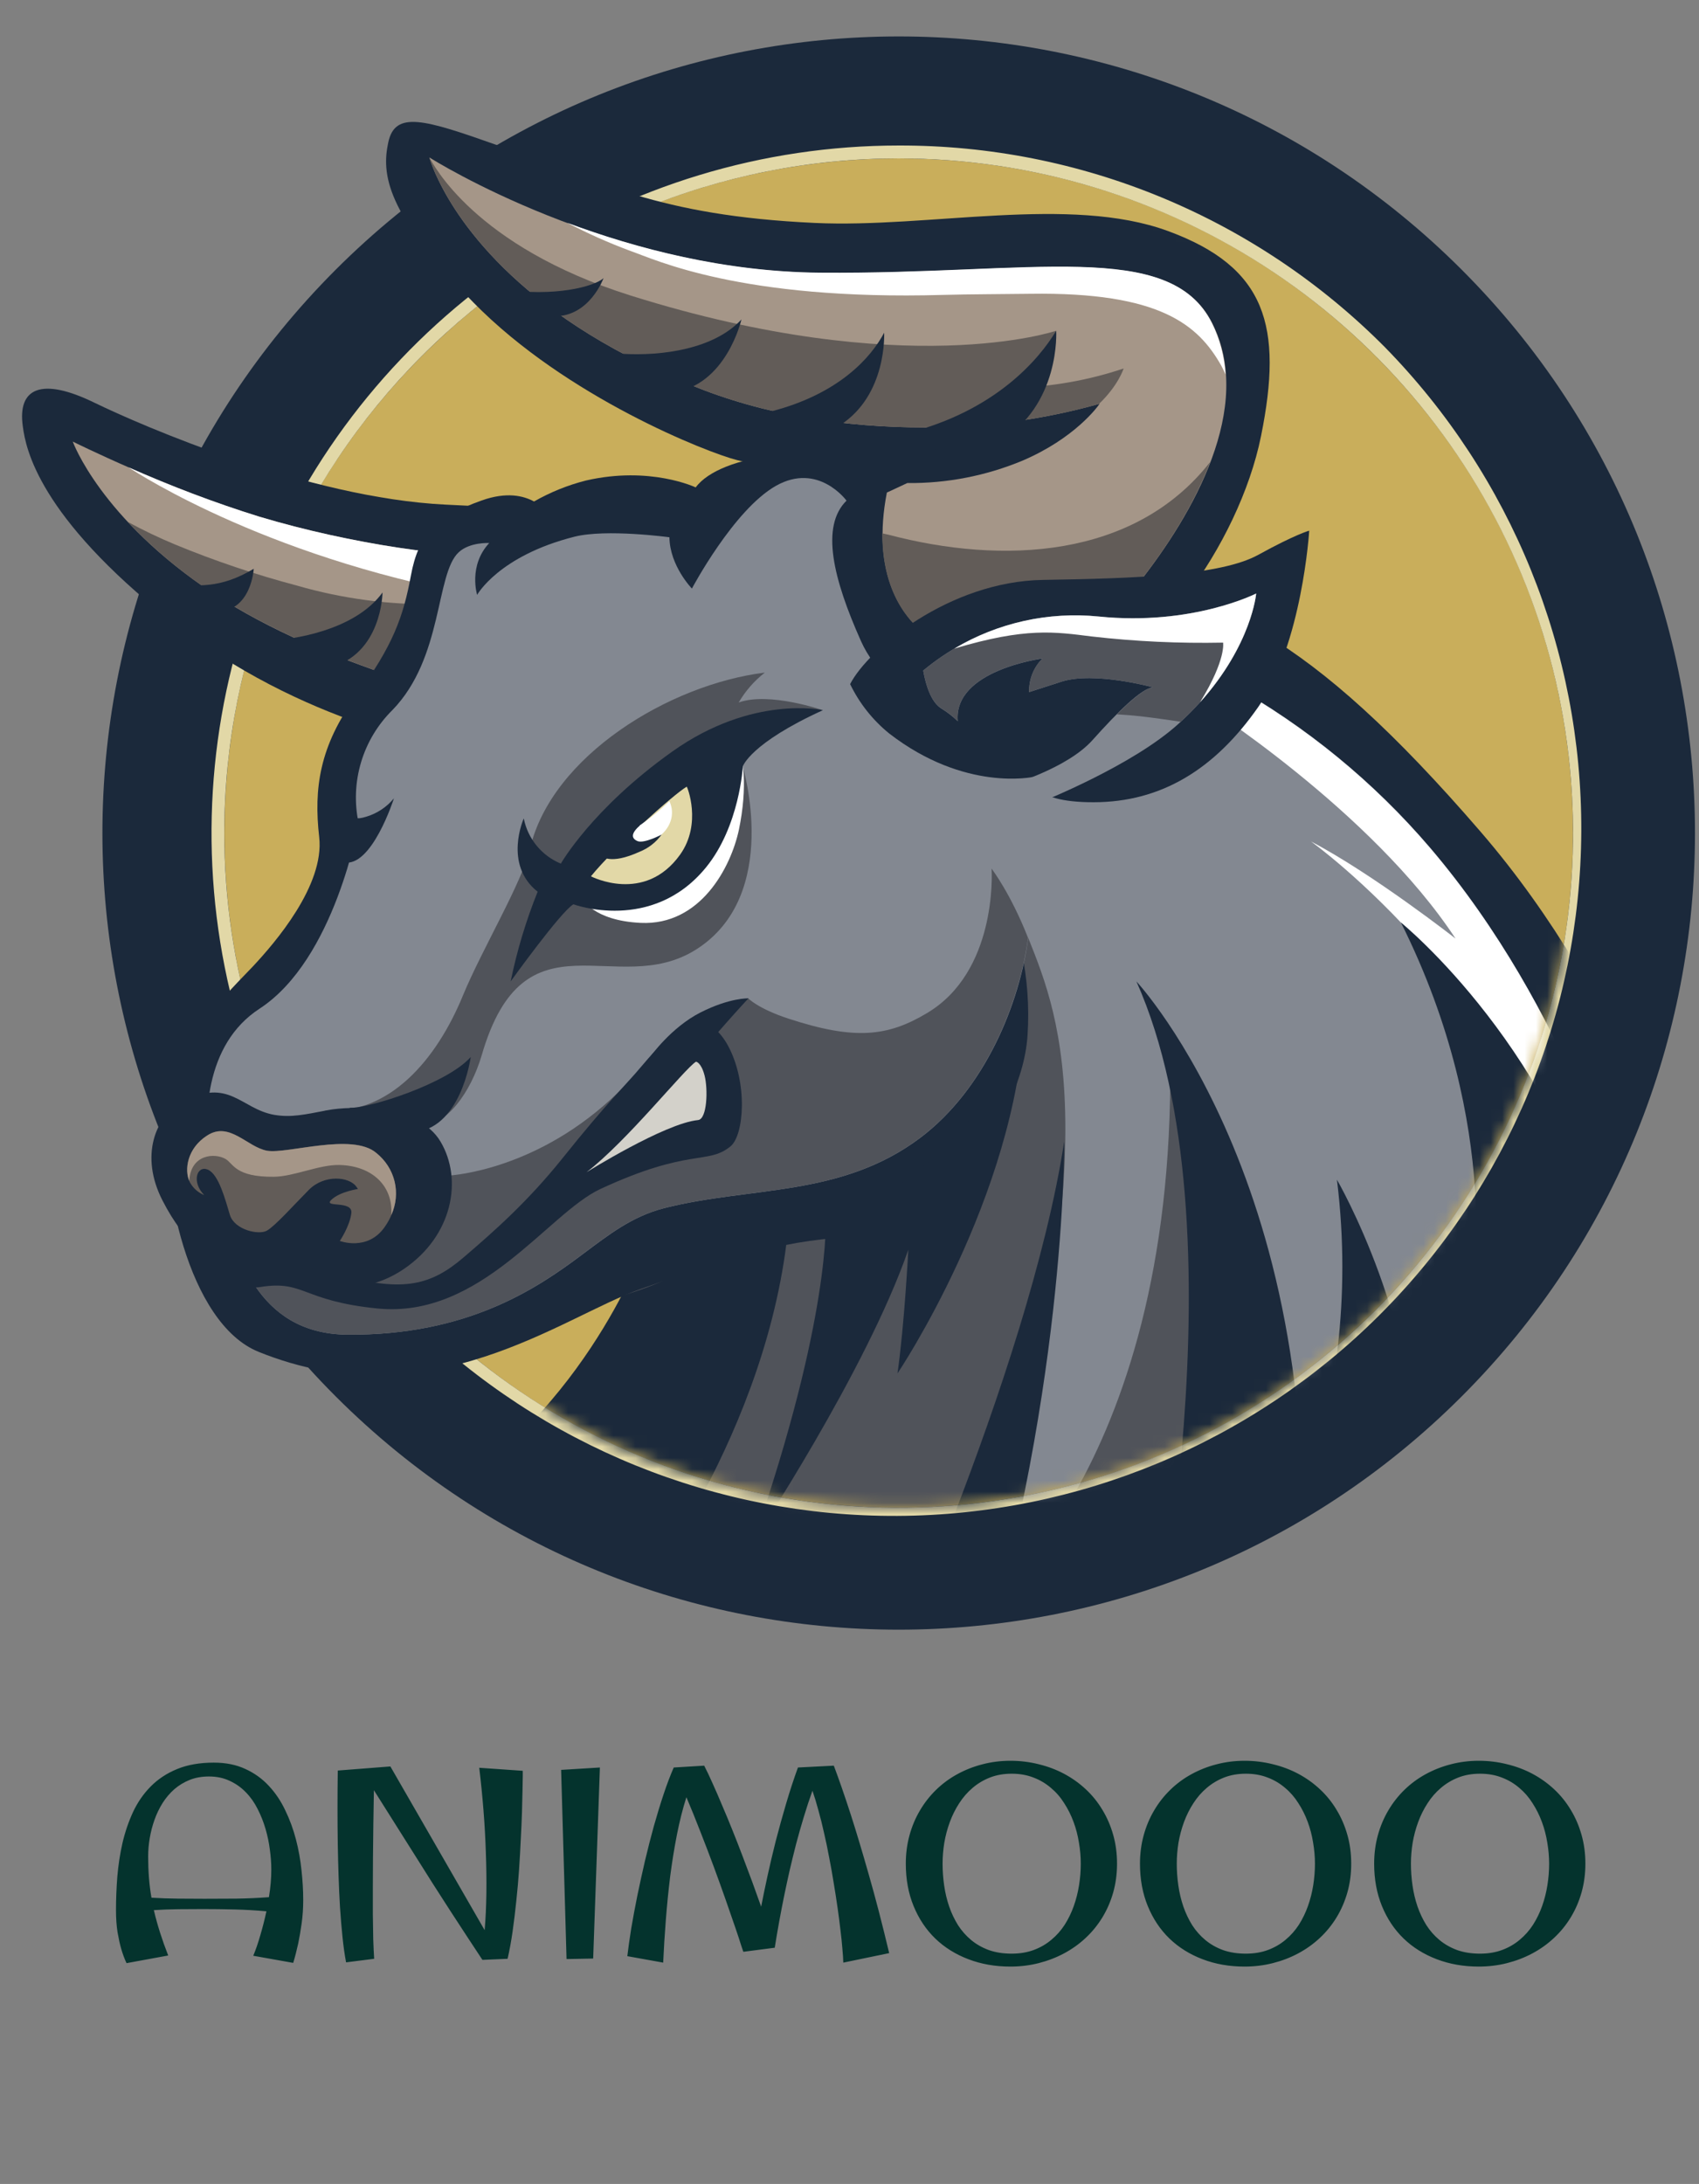 <svg width="151" height="194" viewBox="0 0 151 194" fill="none" xmlns="http://www.w3.org/2000/svg">
<rect x="0" y="0" width="151" height="194" fill="#808080" stroke="none"/>
<path d="M19.004 156.574C20.066 156.574 21 156.762 21.805 157.137C22.609 157.504 23.305 158.004 23.891 158.637C24.477 159.262 24.965 159.988 25.355 160.816C25.754 161.637 26.07 162.5 26.305 163.406C26.539 164.305 26.703 165.219 26.797 166.148C26.898 167.07 26.949 167.945 26.949 168.773C26.949 169.5 26.902 170.195 26.809 170.859C26.715 171.523 26.613 172.117 26.504 172.641C26.371 173.25 26.223 173.824 26.059 174.363L22.508 173.73C22.734 173.191 22.945 172.578 23.141 171.891C23.344 171.203 23.523 170.5 23.68 169.781C22.734 169.695 21.789 169.641 20.844 169.617C19.906 169.594 18.973 169.582 18.043 169.582C17.316 169.582 16.59 169.586 15.863 169.594C15.137 169.602 14.406 169.629 13.672 169.676C13.828 170.34 14.012 171.004 14.223 171.668C14.434 172.332 14.676 173.012 14.949 173.707L11.246 174.387C11.074 174.027 10.918 173.609 10.777 173.133C10.66 172.727 10.551 172.234 10.449 171.656C10.355 171.07 10.309 170.41 10.309 169.676C10.309 168.715 10.348 167.727 10.426 166.711C10.512 165.688 10.664 164.691 10.883 163.723C11.109 162.754 11.422 161.836 11.82 160.969C12.227 160.102 12.75 159.344 13.391 158.695C14.039 158.039 14.82 157.523 15.734 157.148C16.656 156.766 17.746 156.574 19.004 156.574ZM13.168 164.906C13.168 165.555 13.191 166.184 13.238 166.793C13.285 167.395 13.359 167.988 13.461 168.574C14.242 168.621 15.02 168.648 15.793 168.656C16.574 168.664 17.363 168.668 18.16 168.668C19.105 168.668 20.055 168.664 21.008 168.656C21.969 168.641 22.934 168.598 23.902 168.527C24.043 167.66 24.113 166.844 24.113 166.078C24.113 165.523 24.07 164.934 23.984 164.309C23.906 163.684 23.777 163.066 23.598 162.457C23.418 161.84 23.184 161.25 22.895 160.688C22.613 160.125 22.266 159.633 21.852 159.211C21.438 158.781 20.957 158.441 20.41 158.191C19.871 157.934 19.258 157.805 18.57 157.805C17.938 157.805 17.367 157.906 16.859 158.109C16.352 158.312 15.895 158.59 15.488 158.941C15.09 159.293 14.742 159.703 14.445 160.172C14.156 160.633 13.918 161.129 13.73 161.66C13.543 162.184 13.402 162.723 13.309 163.277C13.215 163.832 13.168 164.375 13.168 164.906ZM46.461 157.301C46.461 157.301 46.461 157.457 46.461 157.77C46.461 158.082 46.453 158.512 46.438 159.059C46.43 159.605 46.414 160.25 46.391 160.992C46.367 161.727 46.332 162.523 46.285 163.383C46.246 164.242 46.195 165.137 46.133 166.066C46.07 166.996 45.988 167.926 45.887 168.855C45.793 169.777 45.684 170.68 45.559 171.562C45.434 172.438 45.285 173.25 45.113 174L42.875 174.094C42.484 173.508 42.047 172.844 41.562 172.102C41.078 171.359 40.57 170.582 40.039 169.77C39.516 168.949 38.98 168.117 38.434 167.273C37.895 166.422 37.375 165.598 36.875 164.801C35.695 162.934 34.48 161.008 33.23 159.023C33.191 161.148 33.164 163.172 33.148 165.094C33.141 165.914 33.137 166.75 33.137 167.602C33.137 168.453 33.137 169.273 33.137 170.062C33.145 170.852 33.156 171.586 33.172 172.266C33.195 172.945 33.223 173.523 33.254 174L30.758 174.316C30.633 173.66 30.527 172.914 30.441 172.078C30.355 171.242 30.281 170.363 30.219 169.441C30.164 168.52 30.121 167.582 30.09 166.629C30.059 165.668 30.035 164.734 30.02 163.828C29.988 161.711 29.988 159.527 30.02 157.277L34.695 156.914L43.074 171.457C43.16 170.441 43.211 169.352 43.227 168.188C43.242 167.016 43.227 165.809 43.18 164.566C43.141 163.324 43.07 162.066 42.969 160.793C42.867 159.52 42.742 158.266 42.594 157.031L46.461 157.301ZM53.316 157.008L52.719 173.977L50.352 174.023L49.871 157.219L53.316 157.008ZM55.754 173.766C55.84 173.031 55.957 172.203 56.105 171.281C56.262 170.359 56.441 169.395 56.645 168.387C56.855 167.371 57.082 166.34 57.324 165.293C57.574 164.238 57.836 163.215 58.109 162.223C58.391 161.223 58.68 160.277 58.977 159.387C59.273 158.496 59.574 157.703 59.879 157.008L62.586 156.844C62.82 157.297 63.07 157.824 63.336 158.426C63.609 159.027 63.891 159.676 64.18 160.371C64.477 161.059 64.777 161.781 65.082 162.539C65.387 163.297 65.688 164.066 65.984 164.848C66.281 165.621 66.57 166.391 66.852 167.156C67.133 167.922 67.398 168.66 67.648 169.371C67.805 168.559 67.992 167.652 68.211 166.652C68.43 165.645 68.676 164.602 68.949 163.523C69.231 162.438 69.535 161.34 69.863 160.23C70.191 159.113 70.543 158.039 70.918 157.008L74.106 156.844C74.574 158.086 75.078 159.539 75.617 161.203C76.078 162.633 76.602 164.375 77.188 166.43C77.781 168.484 78.394 170.84 79.027 173.496L74.949 174.34C74.941 174.012 74.914 173.598 74.867 173.098C74.828 172.59 74.769 172.027 74.691 171.41C74.621 170.793 74.535 170.133 74.434 169.43C74.332 168.719 74.219 167.992 74.094 167.25C73.977 166.508 73.844 165.762 73.695 165.012C73.555 164.254 73.402 163.523 73.238 162.82C73.082 162.109 72.914 161.438 72.734 160.805C72.562 160.164 72.387 159.586 72.207 159.07C71.934 159.828 71.676 160.609 71.434 161.414C71.191 162.211 70.965 163.008 70.754 163.805C70.551 164.602 70.359 165.383 70.18 166.148C70.008 166.914 69.852 167.637 69.711 168.316C69.383 169.918 69.098 171.484 68.856 173.016L66.066 173.379C66.066 173.387 66 173.191 65.867 172.793C65.742 172.387 65.562 171.844 65.328 171.164C65.094 170.477 64.816 169.676 64.496 168.762C64.176 167.848 63.828 166.883 63.453 165.867C63.078 164.852 62.68 163.809 62.258 162.738C61.844 161.668 61.426 160.637 61.004 159.645C60.676 160.676 60.395 161.789 60.16 162.984C59.926 164.18 59.727 165.414 59.562 166.688C59.406 167.961 59.277 169.25 59.176 170.555C59.074 171.852 58.996 173.113 58.941 174.34L55.754 173.766ZM99.277 165.551C99.277 166.449 99.164 167.301 98.938 168.105C98.711 168.902 98.391 169.641 97.977 170.32C97.562 171 97.066 171.609 96.488 172.148C95.91 172.688 95.269 173.145 94.566 173.52C93.863 173.895 93.109 174.184 92.305 174.387C91.5 174.59 90.664 174.691 89.797 174.691C88.445 174.691 87.199 174.473 86.059 174.035C84.926 173.605 83.945 172.992 83.117 172.195C82.297 171.398 81.656 170.438 81.195 169.312C80.734 168.188 80.504 166.934 80.504 165.551C80.504 164.668 80.613 163.828 80.832 163.031C81.051 162.234 81.359 161.5 81.758 160.828C82.156 160.148 82.637 159.535 83.199 158.988C83.762 158.441 84.387 157.98 85.074 157.605C85.769 157.223 86.512 156.93 87.301 156.727C88.098 156.516 88.93 156.41 89.797 156.41C90.664 156.41 91.5 156.512 92.305 156.715C93.117 156.91 93.875 157.195 94.578 157.57C95.281 157.945 95.922 158.402 96.5 158.941C97.078 159.48 97.57 160.09 97.977 160.77C98.391 161.449 98.711 162.191 98.938 162.996C99.164 163.793 99.277 164.645 99.277 165.551ZM96.055 165.551C96.055 164.934 96 164.309 95.891 163.676C95.789 163.035 95.629 162.422 95.41 161.836C95.191 161.242 94.914 160.688 94.578 160.172C94.25 159.648 93.856 159.195 93.394 158.812C92.941 158.422 92.426 158.117 91.848 157.898C91.269 157.672 90.625 157.559 89.914 157.559C89.203 157.559 88.559 157.672 87.981 157.898C87.402 158.125 86.887 158.434 86.434 158.824C85.981 159.207 85.586 159.66 85.25 160.184C84.914 160.699 84.637 161.254 84.418 161.848C84.199 162.441 84.035 163.055 83.926 163.688C83.824 164.32 83.773 164.941 83.773 165.551C83.773 166.199 83.82 166.848 83.914 167.496C84.008 168.145 84.156 168.766 84.359 169.359C84.562 169.945 84.824 170.496 85.144 171.012C85.473 171.52 85.863 171.961 86.316 172.336C86.769 172.711 87.293 173.008 87.887 173.227C88.488 173.438 89.164 173.543 89.914 173.543C90.641 173.543 91.297 173.434 91.883 173.215C92.469 172.996 92.988 172.695 93.441 172.312C93.902 171.93 94.297 171.484 94.625 170.977C94.953 170.461 95.223 169.906 95.434 169.312C95.644 168.719 95.801 168.102 95.902 167.461C96.004 166.82 96.055 166.184 96.055 165.551ZM120.09 165.551C120.09 166.449 119.977 167.301 119.75 168.105C119.523 168.902 119.203 169.641 118.789 170.32C118.375 171 117.879 171.609 117.301 172.148C116.723 172.688 116.082 173.145 115.379 173.52C114.676 173.895 113.922 174.184 113.117 174.387C112.312 174.59 111.477 174.691 110.609 174.691C109.258 174.691 108.012 174.473 106.871 174.035C105.738 173.605 104.758 172.992 103.93 172.195C103.109 171.398 102.469 170.438 102.008 169.312C101.547 168.188 101.316 166.934 101.316 165.551C101.316 164.668 101.426 163.828 101.645 163.031C101.863 162.234 102.172 161.5 102.57 160.828C102.969 160.148 103.449 159.535 104.012 158.988C104.574 158.441 105.199 157.98 105.887 157.605C106.582 157.223 107.324 156.93 108.113 156.727C108.91 156.516 109.742 156.41 110.609 156.41C111.477 156.41 112.312 156.512 113.117 156.715C113.93 156.91 114.688 157.195 115.391 157.57C116.094 157.945 116.734 158.402 117.312 158.941C117.891 159.48 118.383 160.09 118.789 160.77C119.203 161.449 119.523 162.191 119.75 162.996C119.977 163.793 120.09 164.645 120.09 165.551ZM116.867 165.551C116.867 164.934 116.812 164.309 116.703 163.676C116.602 163.035 116.441 162.422 116.223 161.836C116.004 161.242 115.727 160.688 115.391 160.172C115.062 159.648 114.668 159.195 114.207 158.812C113.754 158.422 113.238 158.117 112.66 157.898C112.082 157.672 111.438 157.559 110.727 157.559C110.016 157.559 109.371 157.672 108.793 157.898C108.215 158.125 107.699 158.434 107.246 158.824C106.793 159.207 106.398 159.66 106.062 160.184C105.727 160.699 105.449 161.254 105.23 161.848C105.012 162.441 104.848 163.055 104.738 163.688C104.637 164.32 104.586 164.941 104.586 165.551C104.586 166.199 104.633 166.848 104.727 167.496C104.82 168.145 104.969 168.766 105.172 169.359C105.375 169.945 105.637 170.496 105.957 171.012C106.285 171.52 106.676 171.961 107.129 172.336C107.582 172.711 108.105 173.008 108.699 173.227C109.301 173.438 109.977 173.543 110.727 173.543C111.453 173.543 112.109 173.434 112.695 173.215C113.281 172.996 113.801 172.695 114.254 172.312C114.715 171.93 115.109 171.484 115.438 170.977C115.766 170.461 116.035 169.906 116.246 169.312C116.457 168.719 116.613 168.102 116.715 167.461C116.816 166.82 116.867 166.184 116.867 165.551ZM140.902 165.551C140.902 166.449 140.789 167.301 140.562 168.105C140.336 168.902 140.016 169.641 139.602 170.32C139.188 171 138.691 171.609 138.113 172.148C137.535 172.688 136.895 173.145 136.191 173.52C135.488 173.895 134.734 174.184 133.93 174.387C133.125 174.59 132.289 174.691 131.422 174.691C130.07 174.691 128.824 174.473 127.684 174.035C126.551 173.605 125.57 172.992 124.742 172.195C123.922 171.398 123.281 170.438 122.82 169.312C122.359 168.188 122.129 166.934 122.129 165.551C122.129 164.668 122.238 163.828 122.457 163.031C122.676 162.234 122.984 161.5 123.383 160.828C123.781 160.148 124.262 159.535 124.824 158.988C125.387 158.441 126.012 157.98 126.699 157.605C127.395 157.223 128.137 156.93 128.926 156.727C129.723 156.516 130.555 156.41 131.422 156.41C132.289 156.41 133.125 156.512 133.93 156.715C134.742 156.91 135.5 157.195 136.203 157.57C136.906 157.945 137.547 158.402 138.125 158.941C138.703 159.48 139.195 160.09 139.602 160.77C140.016 161.449 140.336 162.191 140.562 162.996C140.789 163.793 140.902 164.645 140.902 165.551ZM137.68 165.551C137.68 164.934 137.625 164.309 137.516 163.676C137.414 163.035 137.254 162.422 137.035 161.836C136.816 161.242 136.539 160.688 136.203 160.172C135.875 159.648 135.48 159.195 135.02 158.812C134.566 158.422 134.051 158.117 133.473 157.898C132.895 157.672 132.25 157.559 131.539 157.559C130.828 157.559 130.184 157.672 129.605 157.898C129.027 158.125 128.512 158.434 128.059 158.824C127.605 159.207 127.211 159.66 126.875 160.184C126.539 160.699 126.262 161.254 126.043 161.848C125.824 162.441 125.66 163.055 125.551 163.688C125.449 164.32 125.398 164.941 125.398 165.551C125.398 166.199 125.445 166.848 125.539 167.496C125.633 168.145 125.781 168.766 125.984 169.359C126.188 169.945 126.449 170.496 126.77 171.012C127.098 171.52 127.488 171.961 127.941 172.336C128.395 172.711 128.918 173.008 129.512 173.227C130.113 173.438 130.789 173.543 131.539 173.543C132.266 173.543 132.922 173.434 133.508 173.215C134.094 172.996 134.613 172.695 135.066 172.312C135.527 171.93 135.922 171.484 136.25 170.977C136.578 170.461 136.848 169.906 137.059 169.312C137.27 168.719 137.426 168.102 137.527 167.461C137.629 166.82 137.68 166.184 137.68 165.551Z" fill="#04332D"/>
<g clip-path="url(#clip0_6_206)">
<path d="M129.915 124.038C157.552 96.403 157.552 51.598 129.915 23.963C102.277 -3.672 57.468 -3.672 29.831 23.963C2.193 51.598 2.193 96.403 29.831 124.038C57.468 151.673 102.277 151.673 129.915 124.038Z" fill="#1B293B"/>
<path d="M122.251 116.375C145.656 92.972 145.656 55.029 122.251 31.626C98.846 8.223 60.899 8.223 37.494 31.626C14.09 55.029 14.09 92.972 37.494 116.375C60.899 139.777 98.846 139.777 122.251 116.375Z" fill="#C9AE5B"/>
<path d="M79.871 14.072C91.725 14.072 103.313 17.587 113.169 24.172C123.026 30.757 130.708 40.117 135.244 51.068C139.781 62.018 140.967 74.068 138.655 85.694C136.342 97.319 130.634 107.998 122.252 116.379C113.87 124.76 103.19 130.468 91.564 132.78C79.937 135.093 67.886 133.906 56.934 129.37C45.983 124.834 36.622 117.153 30.036 107.297C23.45 97.442 19.935 85.855 19.935 74.002C19.935 66.132 21.485 58.338 24.497 51.067C27.508 43.796 31.923 37.189 37.489 31.624C43.054 26.059 49.662 21.644 56.934 18.633C64.206 15.621 72 14.071 79.871 14.072ZM79.871 12.926C67.792 12.927 55.985 16.509 45.942 23.22C35.899 29.93 28.072 39.467 23.449 50.625C18.826 61.783 17.616 74.061 19.972 85.907C22.327 97.753 28.142 108.634 36.682 117.176C48.172 128.45 63.649 134.733 79.747 134.658C95.845 134.583 111.263 128.155 122.647 116.774C134.031 105.392 140.461 89.977 140.538 73.88C140.615 57.783 134.334 42.307 123.06 30.817C117.402 25.127 110.671 20.617 103.258 17.546C95.844 14.475 87.895 12.905 79.871 12.926Z" fill="#E2D8A7"/>
<mask id="mask0_6_206" style="mask-type:luminance" maskUnits="userSpaceOnUse" x="0" y="8" width="140" height="126">
<path d="M139.803 74.002C139.794 85.162 136.671 96.098 130.784 105.579C124.897 115.06 116.481 122.71 106.482 127.668C96.483 132.626 85.298 134.695 74.187 133.642C63.076 132.589 52.48 128.456 43.59 121.708C43.59 121.708 27.806 132.103 19.183 124.973C-0.764 108.481 0.382 52.965 0.382 40.218C0.382 22.744 17.289 11.108 34.371 9.043C49.647 7.198 64.247 14.072 79.871 14.072C87.742 14.072 95.535 15.622 102.807 18.634C110.078 21.646 116.685 26.06 122.25 31.625C127.816 37.19 132.23 43.797 135.242 51.068C138.253 58.339 139.803 66.132 139.803 74.002Z" fill="white"/>
</mask>
<g mask="url(#mask0_6_206)">
<path d="M57.155 110.963C57.155 110.963 51.373 126.734 37.174 133.928C37.174 133.928 46.577 150.012 82.693 153.785C118.809 157.558 139.497 125.455 149.969 107.518C149.969 107.518 144.748 89.116 131.58 73.872C116.235 56.108 107.792 52.488 95.216 50.662L57.155 110.963Z" fill="#1B293B"/>
<path d="M144.118 107.484C144.118 107.484 143.221 109.084 141.54 111.658C136.037 120.078 122.151 138.95 103.675 146.522C99.873 148.13 95.834 149.104 91.717 149.405C58.19 151.582 49.597 136.899 49.597 136.899C49.597 136.899 60.371 123.373 62.154 112.685C62.769 109.115 52.492 104.402 51.576 101.668C51.576 101.668 59.867 95.089 69.563 86.775C77.323 80.116 85.985 72.352 92.015 65.964C95.712 62.038 98.42 58.628 99.348 56.31C99.348 56.31 103.549 57.509 109.361 60.763C116.089 64.521 122.096 69.444 127.104 75.3C139.551 89.91 144.118 107.484 144.118 107.484Z" fill="#838891"/>
<path d="M144.118 107.484C144.118 107.484 143.221 109.084 141.54 111.658C135.525 88.261 116.51 74.743 116.51 74.743C122.075 77.664 129.361 83.373 129.361 83.373C121.888 71.99 106.68 62.37 106.68 62.37L109.354 60.778C116.081 64.537 122.089 69.459 127.097 75.316C139.551 89.91 144.118 107.484 144.118 107.484Z" fill="white"/>
<path d="M103.671 146.537C99.87 148.145 95.83 149.119 91.714 149.421C58.187 151.597 52.084 135.62 52.084 135.62C52.084 135.62 59.153 128.196 60.936 112.654C56.926 115.66 41.608 118.665 30.838 118.558C22.57 118.466 21.058 110.779 19.763 107.717C19.272 106.464 18.919 105.16 18.713 103.83L28.963 98.655C34.635 99.003 39.58 94.394 41.161 88.421C42.742 82.449 44.117 77.553 48.2 70.508C48.2 70.508 49.517 72.417 49.2 73.418C48.86 74.502 49.8 75.946 51.725 73.479C53.986 70.573 61.177 60.877 66.844 59.254C66.672 59.357 65.668 62.401 65.668 62.401C68.379 61.431 73.107 63.077 73.107 63.077C68.483 63.867 65.752 67.69 66.642 67.697C66.642 67.697 68.853 74.243 66.214 79.199C62.93 85.362 49.479 86.863 44.66 91.304C39.573 95.997 36.067 99.369 36.086 101.485C36.105 103.6 39.79 104.433 39.79 104.433C39.79 104.433 47.65 104.131 54.948 97.04C62.246 89.949 66.508 88.685 66.508 88.685C66.508 88.685 67.551 89.189 70.087 90.487C73.596 92.263 78.637 91.117 82.139 89.032C88.28 85.374 88.166 77.679 88.127 77.156C88.234 77.297 89.816 79.371 91.385 83.312C94.288 90.59 98.851 101.596 86.68 143.505C86.68 143.505 104.381 131.125 104.003 94.279C104.003 94.279 112.432 128.83 103.671 146.537Z" fill="#50535A"/>
<path d="M43.361 67.136C39.473 66.422 26.844 64.364 15.142 55.107C3.441 45.851 2.291 39.867 2.032 37.904C1.528 34.444 3.697 33.486 8.379 35.766C12.618 37.828 27.348 44.216 39.561 44.824C51.927 45.434 53.691 45.179 53.642 52.079C53.592 58.979 52.847 66.59 49.162 67.674C45.477 68.759 43.361 67.136 43.361 67.136Z" fill="#1B293B"/>
<path d="M44.125 49.169C40.772 49.704 31.117 48.321 23.048 45.893C14.978 43.464 6.466 39.225 6.466 39.225C6.466 39.225 8.91 46.042 18.954 52.709C28.998 59.376 43.476 62.511 43.476 62.511L44.125 49.169Z" fill="#A59688"/>
<path d="M43.919 53.175L44.113 49.169C40.76 49.704 31.106 48.321 23.036 45.893C19.082 44.655 15.201 43.192 11.415 41.509C12.381 42.139 24.442 49.96 43.919 53.175Z" fill="white"/>
<path d="M38.813 53.671C34.623 53.74 30.446 53.186 26.42 52.026C22.721 51.048 19.091 49.826 15.555 48.367C14.121 47.77 12.719 47.1 11.354 46.359C13.629 48.763 16.18 50.89 18.954 52.698C28.998 59.365 43.476 62.5 43.476 62.5L43.919 53.175C42.229 53.447 40.523 53.612 38.813 53.671Z" fill="#625C58"/>
<path d="M88.112 77.137L110.977 62.626L78.378 41.455C72.848 39.279 64.03 40.31 61.83 43.296C61.83 43.296 57.785 41.368 52.076 42.685C50.461 43.094 48.909 43.721 47.463 44.548C46.55 44.048 45.045 43.659 42.811 44.457C38.778 45.893 37.19 47.477 36.521 51.117C35.853 54.756 34.936 57.356 31.66 61.809C28.383 66.261 27.879 70.073 28.368 74.357C28.857 78.642 24.442 83.747 22.479 85.844C20.516 87.94 15.604 92.389 14.898 98.629C14.191 104.868 16.685 117.535 22.979 120.082C38.217 126.245 49.918 116.962 56.968 114.491C64.018 112.021 69.162 110.21 75.322 109.909C81.483 109.607 90.759 100.526 91.324 91.961C91.661 86.817 90.548 81.681 88.112 77.137Z" fill="#1B293B"/>
<path d="M74.555 42.971C71.752 46.626 72.351 52.239 77.014 57.906C81.677 63.573 89.185 60.873 95.51 60.262C101.834 59.651 110.102 48.497 112.077 38.729C114.051 28.961 112.531 23.725 103.801 20.521C95.07 17.318 82.567 20.277 72.42 19.804C58.389 19.154 53.252 16.099 44.281 12.93C37.667 10.582 35.116 9.825 34.509 12.644C33.901 15.462 34.283 18.929 42.089 26.883C50.369 35.319 62.922 40.214 65.466 40.86C68.009 41.505 74.555 42.971 74.555 42.971Z" fill="#1B293B"/>
<path d="M91.58 79.783C91.621 80.963 91.556 82.144 91.385 83.312C90.621 89.128 87.566 96.719 81.792 101.072C74.719 106.38 66.726 105.361 59.015 107.324C56.181 108.053 54.119 109.668 51.805 111.398C47.799 114.403 41.608 118.654 30.838 118.558C22.57 118.466 21.058 110.779 19.763 107.717C19.272 106.464 18.919 105.16 18.713 103.83C17.972 99.331 18.182 92.778 23.067 89.601C29.788 85.221 31.87 73.112 31.87 73.112C31.489 71.321 31.565 69.462 32.091 67.708C32.617 65.954 33.575 64.36 34.879 63.073C39.405 58.414 38.698 50.968 40.768 49.058C41.757 48.138 43.48 48.237 43.48 48.237C41.6 50.261 42.406 52.843 42.406 52.843C42.406 52.843 44.316 49.379 51.053 47.676C53.886 46.962 59.496 47.726 59.496 47.726C59.527 50.269 61.494 52.281 61.494 52.281C61.494 52.281 65.213 45.267 68.971 43.151C72.729 41.035 75.235 44.472 75.235 44.472C72.909 46.763 74.047 51.418 76.518 56.944C78.989 62.47 85.344 63.096 85.344 63.096C89.056 62.859 91.114 64.807 92 65.967C92.21 66.221 92.392 66.496 92.542 66.788C98.496 70.027 106.963 69.549 106.963 69.549C103.258 75.384 91.58 79.783 91.58 79.783Z" fill="#838891"/>
<path d="M88.127 77.156C88.166 77.679 88.551 86.321 82.399 89.987C78.908 92.076 75.991 92.423 70.067 90.483C67.36 89.594 66.493 88.677 66.493 88.677C66.493 88.677 62.231 89.945 54.933 97.04C47.898 103.879 40.34 104.402 39.809 104.433C35.173 102.329 34.589 99.354 37.69 99.774C39.599 100.03 41.83 97.101 42.819 93.714C46.638 80.612 54.772 88.811 61.853 84.354C69.491 79.539 66.008 68.068 66.008 68.068C65.118 68.068 68.463 63.867 73.092 63.077C73.092 63.077 68.368 61.435 65.653 62.401C66.251 61.377 67.039 60.476 67.975 59.747C59.485 60.793 49.036 67.159 47.111 75.361C46.397 78.416 42.834 84.328 41.146 88.425C38.794 94.153 34.619 99.003 28.948 98.655L18.713 103.829C18.914 105.159 19.262 106.463 19.748 107.717C21.058 110.772 22.57 118.466 30.823 118.558C41.593 118.665 47.783 114.403 51.79 111.398C54.104 109.668 56.166 108.053 59 107.324C66.71 105.361 74.704 106.38 81.776 101.072C87.558 96.719 90.587 89.128 91.37 83.312C89.816 79.371 88.219 77.297 88.127 77.156Z" fill="#50535A"/>
<path d="M57.957 70.412C51.484 76.293 52.752 75.228 51.751 79.81C51.751 79.81 52.687 81.777 56.941 81.979C62.231 82.231 64.961 77.068 65.676 73.681C66.439 69.992 66.145 66.957 65.32 65.662C62.615 66.817 60.125 68.423 57.957 70.412Z" fill="white"/>
<path d="M46.55 72.7C46.55 72.7 44.713 76.786 47.783 79.211C46.747 81.79 45.944 84.457 45.385 87.18C45.385 87.18 49.834 80.986 50.961 80.329C50.961 80.329 57.946 82.922 62.742 77.057C65.733 73.399 66.023 68.068 66.023 68.068C66.023 68.068 66.684 66.025 73.142 63.084C73.142 63.084 66.89 61.687 59.752 66.758C52.614 71.829 49.846 76.717 49.846 76.717C49.008 76.371 48.268 75.823 47.693 75.122C47.118 74.421 46.726 73.589 46.55 72.7Z" fill="#1B293B"/>
<path d="M52.519 77.844C54.547 75.335 59.901 70.531 61.032 69.882C61.055 69.824 62.422 73.158 60.44 75.923C57.285 80.326 52.519 77.844 52.519 77.844Z" fill="#E2D8A7"/>
<path d="M59.493 71.168C60.012 72.268 59.668 73.601 58.347 74.479C57.026 75.358 54.528 75.335 54.528 75.335C55.223 74.573 56.005 73.897 56.858 73.318C57.801 72.685 58.683 71.965 59.493 71.168Z" fill="white"/>
<path d="M56.877 73.318C56.113 73.998 56.063 74.441 56.64 74.708C57.216 74.976 58.801 74.136 58.801 74.136C58.306 74.82 57.627 75.35 56.842 75.663C54.203 76.862 53.481 76.045 53.481 76.045C53.754 75.26 54.281 74.588 54.978 74.136C56.162 73.345 56.877 73.318 56.877 73.318Z" fill="#1B293B"/>
<path d="M101.181 51.823C96.304 57.971 88.139 59.369 83.965 57.375C79.791 55.382 77.472 50.662 78.821 43.754L80.635 42.91C84.14 42.946 87.617 42.272 90.854 40.928C95.506 38.947 97.564 36.128 97.729 35.861C97.729 35.861 97.683 35.861 97.648 35.888C93.083 37.161 88.375 37.857 83.636 37.958C76.426 38.095 69.201 37.171 62.597 34.673C46.558 28.564 40.76 19.781 38.92 15.893C38.617 15.277 38.362 14.639 38.156 13.984C38.538 14.221 54.253 24.084 72.909 24.237C91.778 24.39 103.965 21.232 107.734 28.701C111.504 36.17 106.039 45.671 101.181 51.823Z" fill="#A59688"/>
<path d="M72.89 24.222C64.392 24.153 56.521 22.064 50.411 19.788C52.229 20.74 54.105 21.576 56.029 22.29C58.164 23.023 65.779 26.715 83.839 26.196C86.111 26.131 89.319 26.131 91.595 26.097C103.094 25.933 106.489 28.858 108.536 32.47C108.678 32.729 108.806 32.995 108.918 33.268C108.829 31.674 108.416 30.115 107.704 28.686C103.946 21.216 91.759 24.375 72.89 24.222Z" fill="white"/>
<path d="M78.969 47.5C78.786 47.455 78.588 47.416 78.416 47.378C78.397 52.308 80.524 55.779 83.915 57.368C88.116 59.361 96.285 57.971 101.169 51.819C103.549 48.818 106.05 45.011 107.559 41.032C100.822 49.643 89.082 50.17 78.969 47.5Z" fill="#625C58"/>
<path d="M24.377 99.033C21.387 98.506 20.374 95.661 16.193 97.888C13.798 99.152 12.408 102.692 14.444 106.644C16.479 110.596 18.438 111.833 22.398 113.01C26.359 114.186 31.545 115.683 35.891 112.727C40.237 109.771 41.146 104.777 39.156 101.416C37.167 98.056 31.136 98.228 29.101 98.621C27.065 99.014 25.874 99.285 24.377 99.033Z" fill="#1B293B"/>
<path d="M18.152 106.159C17.006 105.013 17.491 103.486 18.473 103.902C19.454 104.318 20.035 106.625 20.436 107.931C20.837 109.237 22.987 109.741 23.724 109.317C24.461 108.893 26.076 107.083 27.447 105.697C28.818 104.311 31.056 104.498 31.694 105.445C32.332 106.392 31.896 105.605 31.896 105.605C31.896 105.605 30.235 105.83 29.452 106.575C28.669 107.32 31.362 106.594 31.228 107.755C31.094 108.916 30.201 110.233 30.201 110.233C30.201 110.233 32.645 111.173 34.172 109.019C35.7 106.865 35.574 104.215 33.435 102.401C31.297 100.587 25.5 102.527 23.735 102.21C21.971 101.893 20.397 99.568 18.408 100.862C16.418 102.157 16.361 104.337 16.979 105.193C17.26 105.629 17.67 105.967 18.152 106.159Z" fill="#625C58"/>
<path d="M20.058 102.959C20.749 103.371 20.909 104.566 24.346 104.532C26.118 104.513 28.345 103.455 30.14 103.486C33.073 103.539 34.971 105.361 34.772 107.938C35.204 107.001 35.307 105.946 35.064 104.943C34.822 103.94 34.248 103.049 33.435 102.413C31.293 100.595 25.5 102.539 23.735 102.222C21.971 101.905 20.397 99.579 18.408 100.874C16.616 102.019 16.399 103.906 16.819 104.895C16.949 102.52 19.095 102.39 20.058 102.959Z" fill="#A59688"/>
<path d="M17.881 110.394C20.019 112.685 21.047 112.425 23.067 112.395C25.544 112.378 28.012 112.684 30.411 113.304C35.849 114.778 38.312 114.174 41.211 111.688C43.98 109.317 46.913 106.724 49.995 102.886C54.165 97.674 55.578 96.44 56.968 94.772C58.729 92.664 60.703 90.747 62.177 90.777C63.09 90.8 64.049 91.69 64.698 92.881C66.481 96.165 66.141 100.839 64.919 101.836C62.895 103.49 61.284 101.939 53.363 105.617C48.692 107.782 42.742 117.153 33.546 116.233C26.821 115.56 27.054 113.701 23.155 114.323C21.207 114.636 18.954 113.349 18.133 112.292C17.312 111.234 17.881 110.394 17.881 110.394Z" fill="#1B293B"/>
<path d="M57.797 93.867C57.797 93.867 59.638 91.266 62.25 89.941C64.862 88.616 66.516 88.685 66.516 88.685C66.516 88.685 62.7 92.794 61.394 94.703L57.797 93.867Z" fill="#1B293B"/>
<path d="M42.223 133.928C42.223 133.928 48.437 140.095 56.3 142.451C56.3 142.451 68.402 127.223 70.083 108.733L60.619 112.143C60.619 112.143 53.035 128.448 42.223 133.928Z" fill="#1B293B"/>
<path d="M73.382 108.232C73.382 108.232 73.894 116.889 66.936 136.953C66.936 136.953 76.991 121.789 80.726 111.016C80.726 111.016 80.39 117.623 79.764 122.003C79.764 122.003 90.32 106.323 91.061 90.342C91.061 90.342 89.873 96.452 82.869 102.944C80.127 105.373 76.89 107.178 73.382 108.232Z" fill="#1B293B"/>
<path d="M75.555 60.77C77.163 57.639 84.389 51.644 92.691 51.514C100.994 51.384 108.517 51.109 111.825 49.288C115.132 47.466 116.358 47.138 116.358 47.138C116.358 47.138 115.743 57.192 111.832 62.794C107.922 68.396 103.152 71.252 97.209 71.264C91.267 71.275 91.84 69.011 91.84 69.011C91.84 69.011 85.76 70.367 79.027 65.154C77.561 63.966 76.376 62.469 75.555 60.77Z" fill="#1B293B"/>
<path d="M106.68 62.359C106.115 62.977 105.481 63.63 104.771 64.268C100.654 68.026 92.531 71.237 92.531 71.237L89.667 69.759C89.667 69.759 94.811 68.293 97.087 65.754C99.363 63.214 101.429 61.171 102.464 61.053C102.464 61.053 97.251 59.625 94.364 60.545L91.465 61.48C91.448 60.929 91.545 60.38 91.748 59.867C91.952 59.354 92.258 58.888 92.649 58.498C92.649 58.498 84.717 59.525 85.122 64.066C84.694 63.653 84.224 63.286 83.72 62.97C83.094 62.611 82.433 61.691 82.052 59.567C84.202 57.775 86.687 56.427 89.362 55.604C92.038 54.78 94.851 54.497 97.637 54.771C105.959 55.623 111.637 52.728 111.637 52.728C111.637 52.728 111.259 57.238 106.68 62.359Z" fill="#838891"/>
<path d="M83.72 62.962C84.224 63.278 84.694 63.646 85.122 64.058C84.717 59.518 92.649 58.49 92.649 58.49C92.258 58.88 91.952 59.346 91.748 59.859C91.545 60.372 91.448 60.921 91.465 61.473L94.368 60.545C97.255 59.625 102.468 61.053 102.468 61.053C101.781 61.137 100.631 62.092 99.264 63.455C99.963 63.497 100.662 63.55 101.357 63.627C102.552 63.764 103.747 63.94 104.939 64.112C105.577 63.523 106.161 62.928 106.68 62.359C111.263 57.238 111.645 52.721 111.645 52.721C111.645 52.721 105.966 55.615 97.644 54.764C94.856 54.49 92.042 54.775 89.365 55.6C86.688 56.425 84.202 57.775 82.052 59.571C82.433 61.683 83.094 62.603 83.72 62.962Z" fill="#50535A"/>
<path d="M99.863 32.734C99.863 32.734 99.409 34.219 97.668 35.888C93.096 37.163 88.382 37.858 83.636 37.958C76.426 38.095 69.201 37.171 62.597 34.673C46.558 28.564 40.76 19.781 38.92 15.893C38.617 15.277 38.362 14.639 38.156 13.984C38.454 14.492 42.131 21.881 56.059 26.257C80.501 33.933 93.868 29.381 93.868 29.381C93.868 29.381 92.584 32.482 90.163 34.448C93.463 34.359 96.732 33.781 99.863 32.734Z" fill="#625C58"/>
<path d="M52.118 104.135C55.746 101.359 60.848 94.924 61.857 94.31C61.857 94.31 62.311 94.352 62.62 95.539C62.93 96.727 62.857 99.415 62.04 99.495C59.076 99.785 52.118 104.135 52.118 104.135Z" fill="#D3D1CA"/>
<path d="M30.674 69.603C30.632 72.115 30.865 73.082 32.542 72.551C33.511 72.264 34.371 71.694 35.013 70.913C35.013 70.913 33.019 77.175 30.521 76.591C28.024 76.007 30.674 69.603 30.674 69.603Z" fill="#1B293B"/>
<path d="M31.075 98.411C32.84 98.445 39.733 96.261 41.837 93.893C41.837 93.893 40.955 100.511 36.521 100.58C32.087 100.649 31.075 98.411 31.075 98.411Z" fill="#1B293B"/>
<path d="M102.067 149.39C102.067 149.39 110.812 109.126 100.998 87.18C100.998 87.18 119.153 106.583 115.235 145.839L102.067 149.39Z" fill="#1B293B"/>
<path d="M106.68 62.359C111.263 57.238 111.645 52.721 111.645 52.721C111.645 52.721 105.966 55.615 97.644 54.764C93.172 54.315 88.674 55.315 84.813 57.616C91.19 55.707 93.753 56.131 97.034 56.539C100.907 56.982 104.806 57.164 108.704 57.085C108.704 57.085 108.987 58.575 106.703 62.301C106.703 62.317 106.684 62.343 106.68 62.359Z" fill="white"/>
<path d="M112.13 141.142C112.13 141.142 121.498 126.371 118.821 104.792C118.821 104.792 126.459 117.924 125.814 131.851C127.158 126.256 128.806 120.739 130.752 115.324C130.752 115.324 133.719 100.332 124.507 81.945C124.507 81.945 138.71 93.435 143.121 112.906C143.121 112.906 128.155 142.272 112.859 145.396L112.13 141.142Z" fill="#1B293B"/>
<path d="M77.453 152.113C77.453 152.113 91.37 122.197 94.585 101.397C94.585 101.397 94.757 124.847 86.088 151.658L77.453 152.113Z" fill="#1B293B"/>
<path d="M55.337 31.431C58.843 31.634 63.464 31.011 65.897 28.377C65.897 28.377 64.541 34.318 59.699 34.868C56.197 35.304 55.337 31.431 55.337 31.431Z" fill="#1B293B"/>
<path d="M23.88 56.925C27.386 56.703 31.9 55.531 33.997 52.629C33.997 52.629 33.955 58.17 29.219 59.315C25.79 60.144 23.88 56.925 23.88 56.925Z" fill="#1B293B"/>
<path d="M15.051 51.896C17.594 52.041 19.549 52.319 22.551 50.525C22.551 50.525 22.349 54.37 19.156 54.343C16.597 54.313 15.051 51.896 15.051 51.896Z" fill="#1B293B"/>
<path d="M44.522 25.688C49.345 26.418 52.832 25.436 53.638 24.711C53.638 24.711 52.416 28.105 49.292 28.094C48.367 28.08 47.456 27.857 46.63 27.44C45.804 27.023 45.083 26.424 44.522 25.688Z" fill="#1B293B"/>
<path d="M68.532 36.545C74.593 34.99 77.446 31.714 78.58 29.553C78.58 29.553 78.866 35.071 74.662 37.767C71.236 39.966 68.532 36.545 68.532 36.545Z" fill="#1B293B"/>
<path d="M80.581 38.488C88.448 36.51 92.348 31.928 93.871 29.381C93.871 29.381 94.276 35.999 88.777 39.252C84.301 41.906 80.581 38.488 80.581 38.488Z" fill="#1B293B"/>
</g>
</g>
<defs>
<clipPath id="clip0_6_206">
<rect width="151" height="148" fill="white"/>
</clipPath>
</defs>
</svg>
